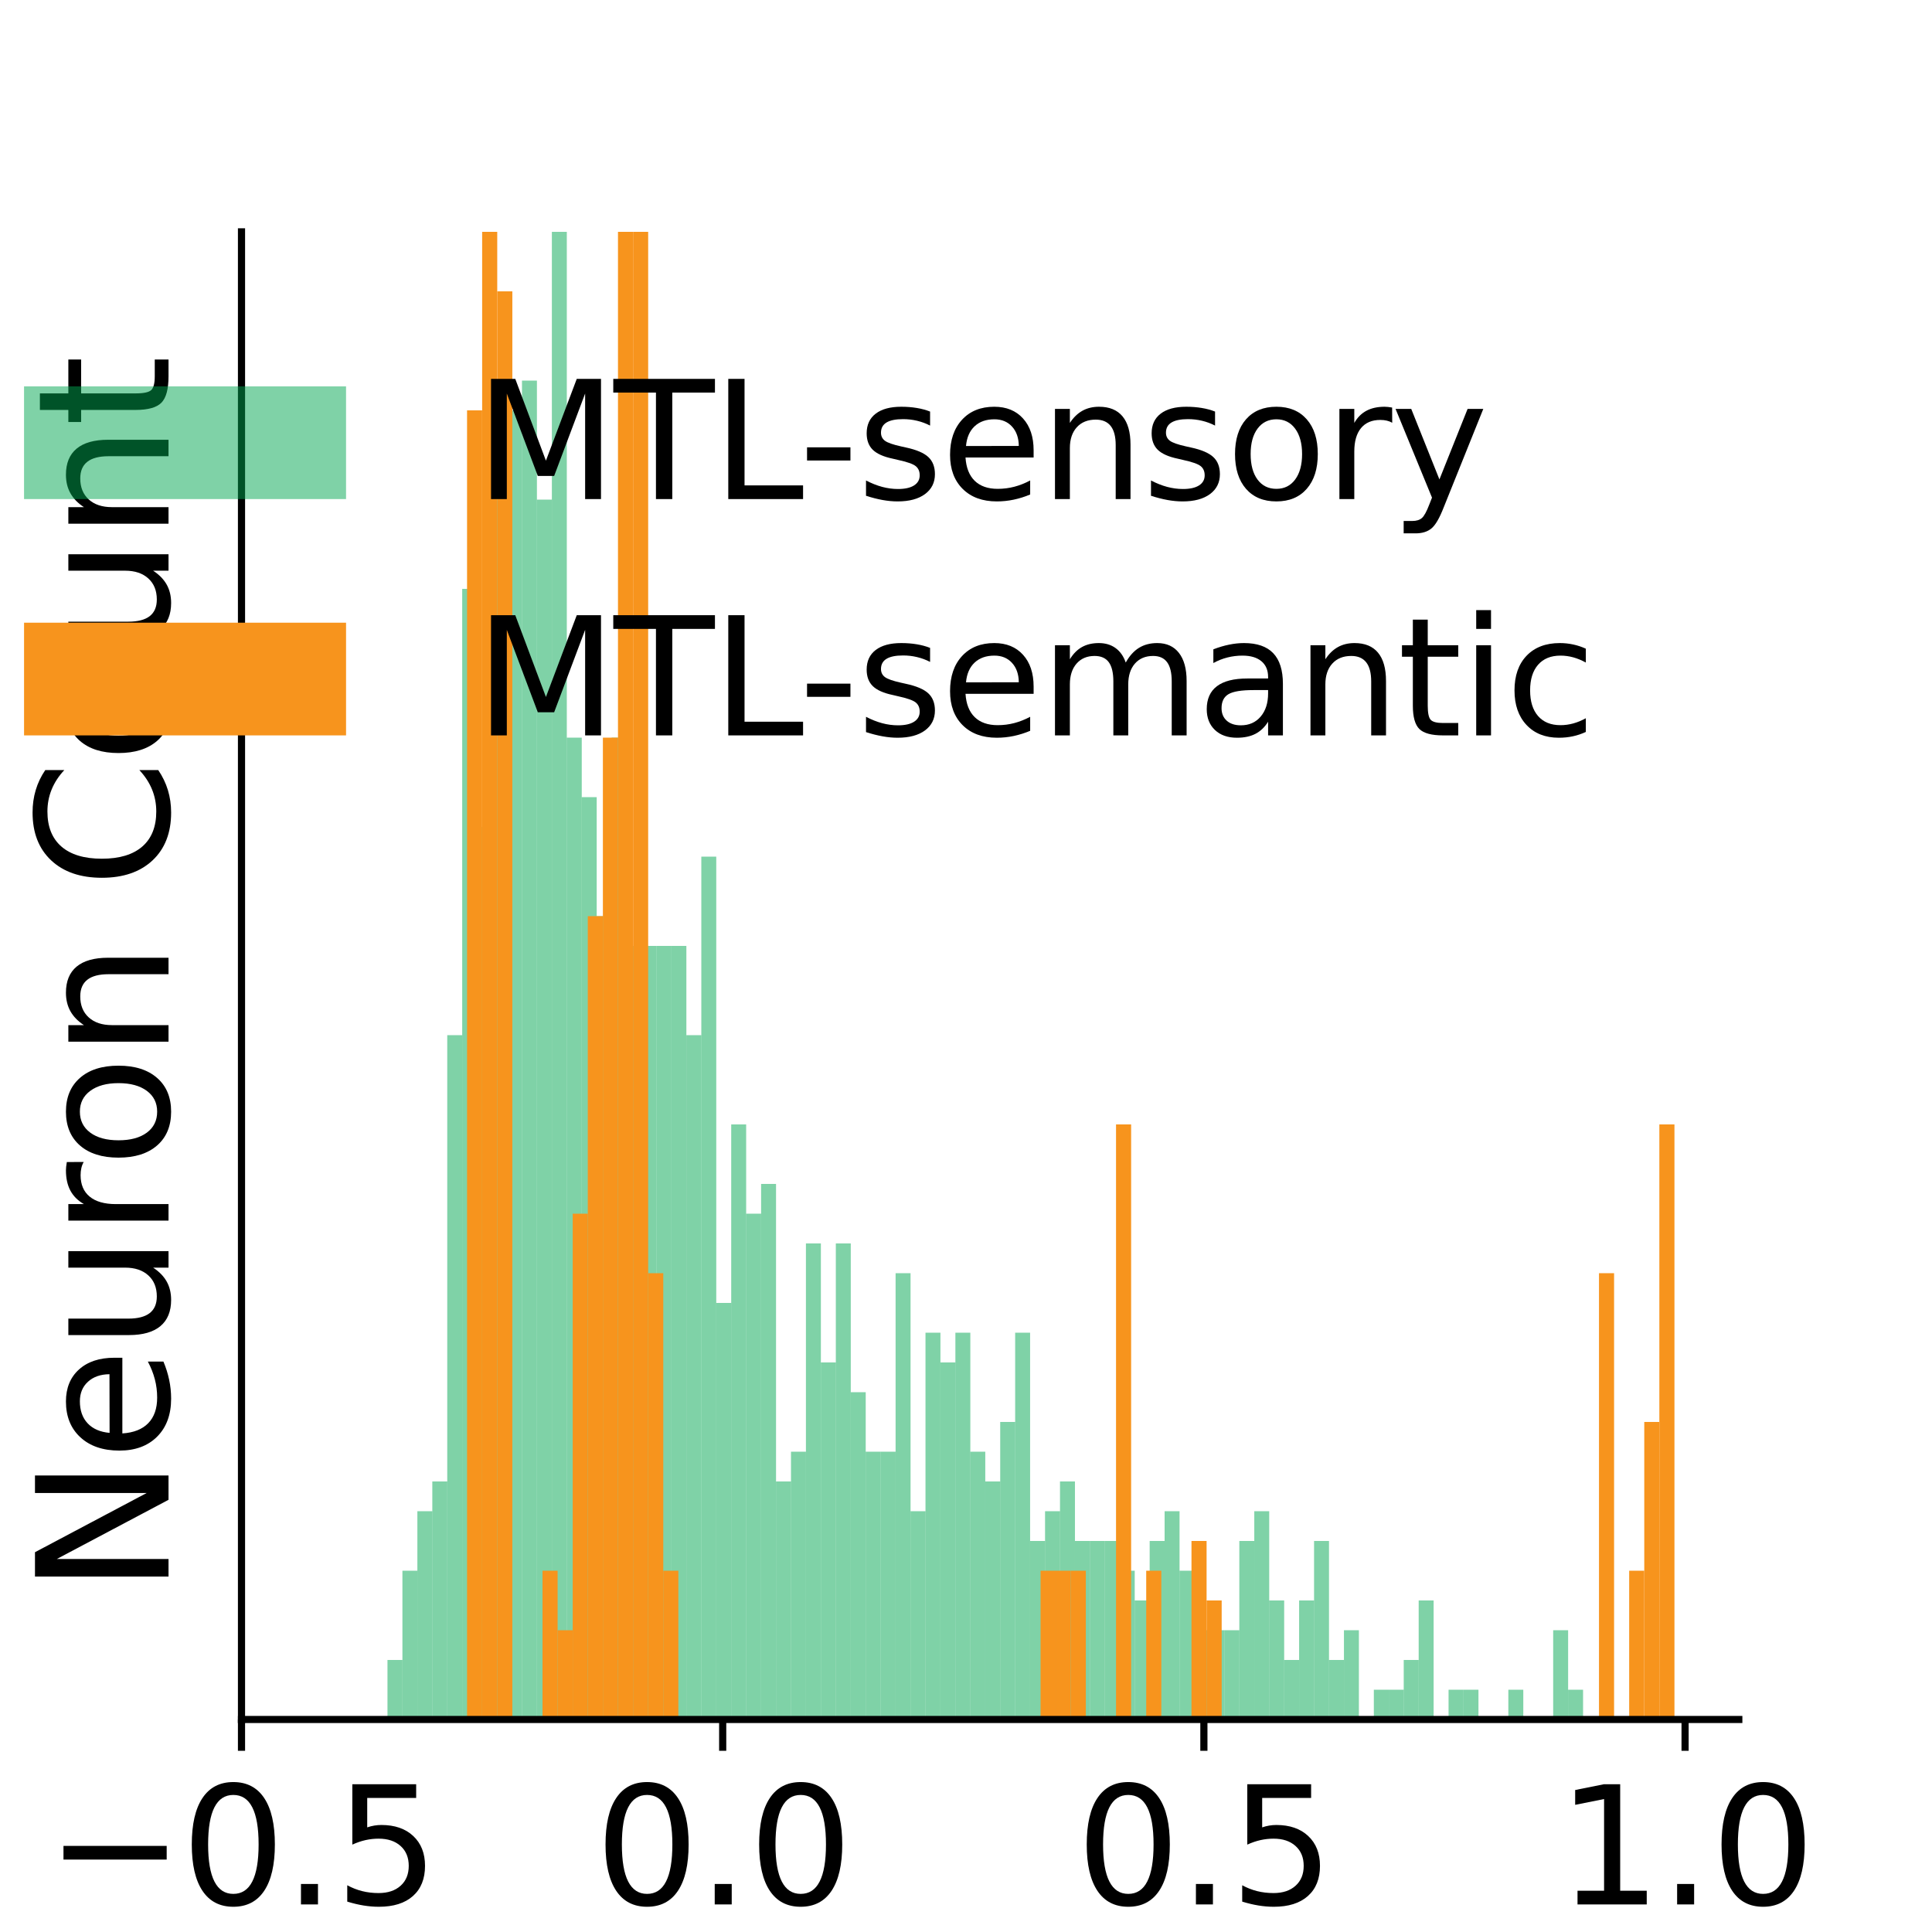 <?xml version="1.0" encoding="utf-8" standalone="no"?>
<!DOCTYPE svg PUBLIC "-//W3C//DTD SVG 1.1//EN"
  "http://www.w3.org/Graphics/SVG/1.1/DTD/svg11.dtd">
<svg xmlns:xlink="http://www.w3.org/1999/xlink" width="216pt" height="216pt" viewBox="0 0 216 216" xmlns="http://www.w3.org/2000/svg" version="1.1">
 <defs>
  <style type="text/css">*{stroke-linejoin: round; stroke-linecap: butt}</style>
 </defs>
 <g id="figure_1">
  <g id="patch_1">
   <path d="M 0 216 
L 216 216 
L 216 0 
L 0 0 
L 0 216 
z
" style="fill: none"/>
  </g>
  <g id="axes_1">
   <g id="patch_2">
    <path d="M 27 192.24 
L 194.4 192.24 
L 194.4 25.92 
L 27 25.92 
L 27 192.24 
z
" style="fill: none"/>
   </g>
   <g id="patch_3">
    <path d="M 43.32 192.24 
L 44.991 192.24 
L 44.991 185.587 
L 43.32 185.587 
z
" clip-path="url(#p8d1fbf72d5)" style="fill: #00a651; opacity: 0.5"/>
   </g>
   <g id="patch_4">
    <path d="M 44.991 192.24 
L 46.662 192.24 
L 46.662 175.608 
L 44.991 175.608 
z
" clip-path="url(#p8d1fbf72d5)" style="fill: #00a651; opacity: 0.5"/>
   </g>
   <g id="patch_5">
    <path d="M 46.662 192.24 
L 48.333 192.24 
L 48.333 168.955 
L 46.662 168.955 
z
" clip-path="url(#p8d1fbf72d5)" style="fill: #00a651; opacity: 0.5"/>
   </g>
   <g id="patch_6">
    <path d="M 48.333 192.24 
L 50.003 192.24 
L 50.003 165.629 
L 48.333 165.629 
z
" clip-path="url(#p8d1fbf72d5)" style="fill: #00a651; opacity: 0.5"/>
   </g>
   <g id="patch_7">
    <path d="M 50.003 192.24 
L 51.674 192.24 
L 51.674 115.733 
L 50.003 115.733 
z
" clip-path="url(#p8d1fbf72d5)" style="fill: #00a651; opacity: 0.5"/>
   </g>
   <g id="patch_8">
    <path d="M 51.674 192.24 
L 53.345 192.24 
L 53.345 65.837 
L 51.674 65.837 
z
" clip-path="url(#p8d1fbf72d5)" style="fill: #00a651; opacity: 0.5"/>
   </g>
   <g id="patch_9">
    <path d="M 53.345 192.24 
L 55.016 192.24 
L 55.016 92.448 
L 53.345 92.448 
z
" clip-path="url(#p8d1fbf72d5)" style="fill: #00a651; opacity: 0.5"/>
   </g>
   <g id="patch_10">
    <path d="M 55.016 192.24 
L 56.687 192.24 
L 56.687 52.531 
L 55.016 52.531 
z
" clip-path="url(#p8d1fbf72d5)" style="fill: #00a651; opacity: 0.5"/>
   </g>
   <g id="patch_11">
    <path d="M 56.687 192.24 
L 58.358 192.24 
L 58.358 45.878 
L 56.687 45.878 
z
" clip-path="url(#p8d1fbf72d5)" style="fill: #00a651; opacity: 0.5"/>
   </g>
   <g id="patch_12">
    <path d="M 58.358 192.24 
L 60.029 192.24 
L 60.029 42.552 
L 58.358 42.552 
z
" clip-path="url(#p8d1fbf72d5)" style="fill: #00a651; opacity: 0.5"/>
   </g>
   <g id="patch_13">
    <path d="M 60.029 192.24 
L 61.7 192.24 
L 61.7 55.858 
L 60.029 55.858 
z
" clip-path="url(#p8d1fbf72d5)" style="fill: #00a651; opacity: 0.5"/>
   </g>
   <g id="patch_14">
    <path d="M 61.7 192.24 
L 63.37 192.24 
L 63.37 19.267 
L 61.7 19.267 
z
" clip-path="url(#p8d1fbf72d5)" style="fill: #00a651; opacity: 0.5"/>
   </g>
   <g id="patch_15">
    <path d="M 63.37 192.24 
L 65.041 192.24 
L 65.041 82.469 
L 63.37 82.469 
z
" clip-path="url(#p8d1fbf72d5)" style="fill: #00a651; opacity: 0.5"/>
   </g>
   <g id="patch_16">
    <path d="M 65.041 192.24 
L 66.712 192.24 
L 66.712 89.122 
L 65.041 89.122 
z
" clip-path="url(#p8d1fbf72d5)" style="fill: #00a651; opacity: 0.5"/>
   </g>
   <g id="patch_17">
    <path d="M 66.712 192.24 
L 68.383 192.24 
L 68.383 102.427 
L 66.712 102.427 
z
" clip-path="url(#p8d1fbf72d5)" style="fill: #00a651; opacity: 0.5"/>
   </g>
   <g id="patch_18">
    <path d="M 68.383 192.24 
L 70.054 192.24 
L 70.054 82.469 
L 68.383 82.469 
z
" clip-path="url(#p8d1fbf72d5)" style="fill: #00a651; opacity: 0.5"/>
   </g>
   <g id="patch_19">
    <path d="M 70.054 192.24 
L 71.725 192.24 
L 71.725 105.754 
L 70.054 105.754 
z
" clip-path="url(#p8d1fbf72d5)" style="fill: #00a651; opacity: 0.5"/>
   </g>
   <g id="patch_20">
    <path d="M 71.725 192.24 
L 73.396 192.24 
L 73.396 105.754 
L 71.725 105.754 
z
" clip-path="url(#p8d1fbf72d5)" style="fill: #00a651; opacity: 0.5"/>
   </g>
   <g id="patch_21">
    <path d="M 73.396 192.24 
L 75.066 192.24 
L 75.066 105.754 
L 73.396 105.754 
z
" clip-path="url(#p8d1fbf72d5)" style="fill: #00a651; opacity: 0.5"/>
   </g>
   <g id="patch_22">
    <path d="M 75.066 192.24 
L 76.737 192.24 
L 76.737 105.754 
L 75.066 105.754 
z
" clip-path="url(#p8d1fbf72d5)" style="fill: #00a651; opacity: 0.5"/>
   </g>
   <g id="patch_23">
    <path d="M 76.737 192.24 
L 78.408 192.24 
L 78.408 115.733 
L 76.737 115.733 
z
" clip-path="url(#p8d1fbf72d5)" style="fill: #00a651; opacity: 0.5"/>
   </g>
   <g id="patch_24">
    <path d="M 78.408 192.24 
L 80.079 192.24 
L 80.079 95.774 
L 78.408 95.774 
z
" clip-path="url(#p8d1fbf72d5)" style="fill: #00a651; opacity: 0.5"/>
   </g>
   <g id="patch_25">
    <path d="M 80.079 192.24 
L 81.75 192.24 
L 81.75 145.67 
L 80.079 145.67 
z
" clip-path="url(#p8d1fbf72d5)" style="fill: #00a651; opacity: 0.5"/>
   </g>
   <g id="patch_26">
    <path d="M 81.75 192.24 
L 83.421 192.24 
L 83.421 125.712 
L 81.75 125.712 
z
" clip-path="url(#p8d1fbf72d5)" style="fill: #00a651; opacity: 0.5"/>
   </g>
   <g id="patch_27">
    <path d="M 83.421 192.24 
L 85.092 192.24 
L 85.092 135.691 
L 83.421 135.691 
z
" clip-path="url(#p8d1fbf72d5)" style="fill: #00a651; opacity: 0.5"/>
   </g>
   <g id="patch_28">
    <path d="M 85.092 192.24 
L 86.762 192.24 
L 86.762 132.365 
L 85.092 132.365 
z
" clip-path="url(#p8d1fbf72d5)" style="fill: #00a651; opacity: 0.5"/>
   </g>
   <g id="patch_29">
    <path d="M 86.762 192.24 
L 88.433 192.24 
L 88.433 165.629 
L 86.762 165.629 
z
" clip-path="url(#p8d1fbf72d5)" style="fill: #00a651; opacity: 0.5"/>
   </g>
   <g id="patch_30">
    <path d="M 88.433 192.24 
L 90.104 192.24 
L 90.104 162.302 
L 88.433 162.302 
z
" clip-path="url(#p8d1fbf72d5)" style="fill: #00a651; opacity: 0.5"/>
   </g>
   <g id="patch_31">
    <path d="M 90.104 192.24 
L 91.775 192.24 
L 91.775 139.018 
L 90.104 139.018 
z
" clip-path="url(#p8d1fbf72d5)" style="fill: #00a651; opacity: 0.5"/>
   </g>
   <g id="patch_32">
    <path d="M 91.775 192.24 
L 93.446 192.24 
L 93.446 152.323 
L 91.775 152.323 
z
" clip-path="url(#p8d1fbf72d5)" style="fill: #00a651; opacity: 0.5"/>
   </g>
   <g id="patch_33">
    <path d="M 93.446 192.24 
L 95.117 192.24 
L 95.117 139.018 
L 93.446 139.018 
z
" clip-path="url(#p8d1fbf72d5)" style="fill: #00a651; opacity: 0.5"/>
   </g>
   <g id="patch_34">
    <path d="M 95.117 192.24 
L 96.788 192.24 
L 96.788 155.65 
L 95.117 155.65 
z
" clip-path="url(#p8d1fbf72d5)" style="fill: #00a651; opacity: 0.5"/>
   </g>
   <g id="patch_35">
    <path d="M 96.788 192.24 
L 98.459 192.24 
L 98.459 162.302 
L 96.788 162.302 
z
" clip-path="url(#p8d1fbf72d5)" style="fill: #00a651; opacity: 0.5"/>
   </g>
   <g id="patch_36">
    <path d="M 98.459 192.24 
L 100.129 192.24 
L 100.129 162.302 
L 98.459 162.302 
z
" clip-path="url(#p8d1fbf72d5)" style="fill: #00a651; opacity: 0.5"/>
   </g>
   <g id="patch_37">
    <path d="M 100.129 192.24 
L 101.8 192.24 
L 101.8 142.344 
L 100.129 142.344 
z
" clip-path="url(#p8d1fbf72d5)" style="fill: #00a651; opacity: 0.5"/>
   </g>
   <g id="patch_38">
    <path d="M 101.8 192.24 
L 103.471 192.24 
L 103.471 168.955 
L 101.8 168.955 
z
" clip-path="url(#p8d1fbf72d5)" style="fill: #00a651; opacity: 0.5"/>
   </g>
   <g id="patch_39">
    <path d="M 103.471 192.24 
L 105.142 192.24 
L 105.142 148.997 
L 103.471 148.997 
z
" clip-path="url(#p8d1fbf72d5)" style="fill: #00a651; opacity: 0.5"/>
   </g>
   <g id="patch_40">
    <path d="M 105.142 192.24 
L 106.813 192.24 
L 106.813 152.323 
L 105.142 152.323 
z
" clip-path="url(#p8d1fbf72d5)" style="fill: #00a651; opacity: 0.5"/>
   </g>
   <g id="patch_41">
    <path d="M 106.813 192.24 
L 108.484 192.24 
L 108.484 148.997 
L 106.813 148.997 
z
" clip-path="url(#p8d1fbf72d5)" style="fill: #00a651; opacity: 0.5"/>
   </g>
   <g id="patch_42">
    <path d="M 108.484 192.24 
L 110.155 192.24 
L 110.155 162.302 
L 108.484 162.302 
z
" clip-path="url(#p8d1fbf72d5)" style="fill: #00a651; opacity: 0.5"/>
   </g>
   <g id="patch_43">
    <path d="M 110.155 192.24 
L 111.825 192.24 
L 111.825 165.629 
L 110.155 165.629 
z
" clip-path="url(#p8d1fbf72d5)" style="fill: #00a651; opacity: 0.5"/>
   </g>
   <g id="patch_44">
    <path d="M 111.825 192.24 
L 113.496 192.24 
L 113.496 158.976 
L 111.825 158.976 
z
" clip-path="url(#p8d1fbf72d5)" style="fill: #00a651; opacity: 0.5"/>
   </g>
   <g id="patch_45">
    <path d="M 113.496 192.24 
L 115.167 192.24 
L 115.167 148.997 
L 113.496 148.997 
z
" clip-path="url(#p8d1fbf72d5)" style="fill: #00a651; opacity: 0.5"/>
   </g>
   <g id="patch_46">
    <path d="M 115.167 192.24 
L 116.838 192.24 
L 116.838 172.282 
L 115.167 172.282 
z
" clip-path="url(#p8d1fbf72d5)" style="fill: #00a651; opacity: 0.5"/>
   </g>
   <g id="patch_47">
    <path d="M 116.838 192.24 
L 118.509 192.24 
L 118.509 168.955 
L 116.838 168.955 
z
" clip-path="url(#p8d1fbf72d5)" style="fill: #00a651; opacity: 0.5"/>
   </g>
   <g id="patch_48">
    <path d="M 118.509 192.24 
L 120.18 192.24 
L 120.18 165.629 
L 118.509 165.629 
z
" clip-path="url(#p8d1fbf72d5)" style="fill: #00a651; opacity: 0.5"/>
   </g>
   <g id="patch_49">
    <path d="M 120.18 192.24 
L 121.851 192.24 
L 121.851 172.282 
L 120.18 172.282 
z
" clip-path="url(#p8d1fbf72d5)" style="fill: #00a651; opacity: 0.5"/>
   </g>
   <g id="patch_50">
    <path d="M 121.851 192.24 
L 123.521 192.24 
L 123.521 172.282 
L 121.851 172.282 
z
" clip-path="url(#p8d1fbf72d5)" style="fill: #00a651; opacity: 0.5"/>
   </g>
   <g id="patch_51">
    <path d="M 123.521 192.24 
L 125.192 192.24 
L 125.192 172.282 
L 123.521 172.282 
z
" clip-path="url(#p8d1fbf72d5)" style="fill: #00a651; opacity: 0.5"/>
   </g>
   <g id="patch_52">
    <path d="M 125.192 192.24 
L 126.863 192.24 
L 126.863 175.608 
L 125.192 175.608 
z
" clip-path="url(#p8d1fbf72d5)" style="fill: #00a651; opacity: 0.5"/>
   </g>
   <g id="patch_53">
    <path d="M 126.863 192.24 
L 128.534 192.24 
L 128.534 178.934 
L 126.863 178.934 
z
" clip-path="url(#p8d1fbf72d5)" style="fill: #00a651; opacity: 0.5"/>
   </g>
   <g id="patch_54">
    <path d="M 128.534 192.24 
L 130.205 192.24 
L 130.205 172.282 
L 128.534 172.282 
z
" clip-path="url(#p8d1fbf72d5)" style="fill: #00a651; opacity: 0.5"/>
   </g>
   <g id="patch_55">
    <path d="M 130.205 192.24 
L 131.876 192.24 
L 131.876 168.955 
L 130.205 168.955 
z
" clip-path="url(#p8d1fbf72d5)" style="fill: #00a651; opacity: 0.5"/>
   </g>
   <g id="patch_56">
    <path d="M 131.876 192.24 
L 133.547 192.24 
L 133.547 175.608 
L 131.876 175.608 
z
" clip-path="url(#p8d1fbf72d5)" style="fill: #00a651; opacity: 0.5"/>
   </g>
   <g id="patch_57">
    <path d="M 133.547 192.24 
L 135.218 192.24 
L 135.218 182.261 
L 133.547 182.261 
z
" clip-path="url(#p8d1fbf72d5)" style="fill: #00a651; opacity: 0.5"/>
   </g>
   <g id="patch_58">
    <path d="M 135.218 192.24 
L 136.888 192.24 
L 136.888 182.261 
L 135.218 182.261 
z
" clip-path="url(#p8d1fbf72d5)" style="fill: #00a651; opacity: 0.5"/>
   </g>
   <g id="patch_59">
    <path d="M 136.888 192.24 
L 138.559 192.24 
L 138.559 182.261 
L 136.888 182.261 
z
" clip-path="url(#p8d1fbf72d5)" style="fill: #00a651; opacity: 0.5"/>
   </g>
   <g id="patch_60">
    <path d="M 138.559 192.24 
L 140.23 192.24 
L 140.23 172.282 
L 138.559 172.282 
z
" clip-path="url(#p8d1fbf72d5)" style="fill: #00a651; opacity: 0.5"/>
   </g>
   <g id="patch_61">
    <path d="M 140.23 192.24 
L 141.901 192.24 
L 141.901 168.955 
L 140.23 168.955 
z
" clip-path="url(#p8d1fbf72d5)" style="fill: #00a651; opacity: 0.5"/>
   </g>
   <g id="patch_62">
    <path d="M 141.901 192.24 
L 143.572 192.24 
L 143.572 178.934 
L 141.901 178.934 
z
" clip-path="url(#p8d1fbf72d5)" style="fill: #00a651; opacity: 0.5"/>
   </g>
   <g id="patch_63">
    <path d="M 143.572 192.24 
L 145.243 192.24 
L 145.243 185.587 
L 143.572 185.587 
z
" clip-path="url(#p8d1fbf72d5)" style="fill: #00a651; opacity: 0.5"/>
   </g>
   <g id="patch_64">
    <path d="M 145.243 192.24 
L 146.914 192.24 
L 146.914 178.934 
L 145.243 178.934 
z
" clip-path="url(#p8d1fbf72d5)" style="fill: #00a651; opacity: 0.5"/>
   </g>
   <g id="patch_65">
    <path d="M 146.914 192.24 
L 148.584 192.24 
L 148.584 172.282 
L 146.914 172.282 
z
" clip-path="url(#p8d1fbf72d5)" style="fill: #00a651; opacity: 0.5"/>
   </g>
   <g id="patch_66">
    <path d="M 148.584 192.24 
L 150.255 192.24 
L 150.255 185.587 
L 148.584 185.587 
z
" clip-path="url(#p8d1fbf72d5)" style="fill: #00a651; opacity: 0.5"/>
   </g>
   <g id="patch_67">
    <path d="M 150.255 192.24 
L 151.926 192.24 
L 151.926 182.261 
L 150.255 182.261 
z
" clip-path="url(#p8d1fbf72d5)" style="fill: #00a651; opacity: 0.5"/>
   </g>
   <g id="patch_68">
    <path d="M 151.926 192.24 
L 153.597 192.24 
L 153.597 192.24 
L 151.926 192.24 
z
" clip-path="url(#p8d1fbf72d5)" style="fill: #00a651; opacity: 0.5"/>
   </g>
   <g id="patch_69">
    <path d="M 153.597 192.24 
L 155.268 192.24 
L 155.268 188.914 
L 153.597 188.914 
z
" clip-path="url(#p8d1fbf72d5)" style="fill: #00a651; opacity: 0.5"/>
   </g>
   <g id="patch_70">
    <path d="M 155.268 192.24 
L 156.939 192.24 
L 156.939 188.914 
L 155.268 188.914 
z
" clip-path="url(#p8d1fbf72d5)" style="fill: #00a651; opacity: 0.5"/>
   </g>
   <g id="patch_71">
    <path d="M 156.939 192.24 
L 158.61 192.24 
L 158.61 185.587 
L 156.939 185.587 
z
" clip-path="url(#p8d1fbf72d5)" style="fill: #00a651; opacity: 0.5"/>
   </g>
   <g id="patch_72">
    <path d="M 158.61 192.24 
L 160.281 192.24 
L 160.281 178.934 
L 158.61 178.934 
z
" clip-path="url(#p8d1fbf72d5)" style="fill: #00a651; opacity: 0.5"/>
   </g>
   <g id="patch_73">
    <path d="M 160.281 192.24 
L 161.951 192.24 
L 161.951 192.24 
L 160.281 192.24 
z
" clip-path="url(#p8d1fbf72d5)" style="fill: #00a651; opacity: 0.5"/>
   </g>
   <g id="patch_74">
    <path d="M 161.951 192.24 
L 163.622 192.24 
L 163.622 188.914 
L 161.951 188.914 
z
" clip-path="url(#p8d1fbf72d5)" style="fill: #00a651; opacity: 0.5"/>
   </g>
   <g id="patch_75">
    <path d="M 163.622 192.24 
L 165.293 192.24 
L 165.293 188.914 
L 163.622 188.914 
z
" clip-path="url(#p8d1fbf72d5)" style="fill: #00a651; opacity: 0.5"/>
   </g>
   <g id="patch_76">
    <path d="M 165.293 192.24 
L 166.964 192.24 
L 166.964 192.24 
L 165.293 192.24 
z
" clip-path="url(#p8d1fbf72d5)" style="fill: #00a651; opacity: 0.5"/>
   </g>
   <g id="patch_77">
    <path d="M 166.964 192.24 
L 168.635 192.24 
L 168.635 192.24 
L 166.964 192.24 
z
" clip-path="url(#p8d1fbf72d5)" style="fill: #00a651; opacity: 0.5"/>
   </g>
   <g id="patch_78">
    <path d="M 168.635 192.24 
L 170.306 192.24 
L 170.306 188.914 
L 168.635 188.914 
z
" clip-path="url(#p8d1fbf72d5)" style="fill: #00a651; opacity: 0.5"/>
   </g>
   <g id="patch_79">
    <path d="M 170.306 192.24 
L 171.977 192.24 
L 171.977 192.24 
L 170.306 192.24 
z
" clip-path="url(#p8d1fbf72d5)" style="fill: #00a651; opacity: 0.5"/>
   </g>
   <g id="patch_80">
    <path d="M 171.977 192.24 
L 173.647 192.24 
L 173.647 192.24 
L 171.977 192.24 
z
" clip-path="url(#p8d1fbf72d5)" style="fill: #00a651; opacity: 0.5"/>
   </g>
   <g id="patch_81">
    <path d="M 173.647 192.24 
L 175.318 192.24 
L 175.318 182.261 
L 173.647 182.261 
z
" clip-path="url(#p8d1fbf72d5)" style="fill: #00a651; opacity: 0.5"/>
   </g>
   <g id="patch_82">
    <path d="M 175.318 192.24 
L 176.989 192.24 
L 176.989 188.914 
L 175.318 188.914 
z
" clip-path="url(#p8d1fbf72d5)" style="fill: #00a651; opacity: 0.5"/>
   </g>
   <g id="patch_83">
    <path d="M 52.217 192.24 
L 53.905 192.24 
L 53.905 45.878 
L 52.217 45.878 
z
" clip-path="url(#p8d1fbf72d5)" style="fill: #f7941d"/>
   </g>
   <g id="patch_84">
    <path d="M 53.905 192.24 
L 55.592 192.24 
L 55.592 -133.747 
L 53.905 -133.747 
z
" clip-path="url(#p8d1fbf72d5)" style="fill: #f7941d"/>
   </g>
   <g id="patch_85">
    <path d="M 55.592 192.24 
L 57.28 192.24 
L 57.28 32.573 
L 55.592 32.573 
z
" clip-path="url(#p8d1fbf72d5)" style="fill: #f7941d"/>
   </g>
   <g id="patch_86">
    <path d="M 57.28 192.24 
L 58.967 192.24 
L 58.967 192.24 
L 57.28 192.24 
z
" clip-path="url(#p8d1fbf72d5)" style="fill: #f7941d"/>
   </g>
   <g id="patch_87">
    <path d="M 58.967 192.24 
L 60.654 192.24 
L 60.654 192.24 
L 58.967 192.24 
z
" clip-path="url(#p8d1fbf72d5)" style="fill: #f7941d"/>
   </g>
   <g id="patch_88">
    <path d="M 60.654 192.24 
L 62.342 192.24 
L 62.342 175.608 
L 60.654 175.608 
z
" clip-path="url(#p8d1fbf72d5)" style="fill: #f7941d"/>
   </g>
   <g id="patch_89">
    <path d="M 62.342 192.24 
L 64.029 192.24 
L 64.029 182.261 
L 62.342 182.261 
z
" clip-path="url(#p8d1fbf72d5)" style="fill: #f7941d"/>
   </g>
   <g id="patch_90">
    <path d="M 64.029 192.24 
L 65.716 192.24 
L 65.716 135.691 
L 64.029 135.691 
z
" clip-path="url(#p8d1fbf72d5)" style="fill: #f7941d"/>
   </g>
   <g id="patch_91">
    <path d="M 65.716 192.24 
L 67.404 192.24 
L 67.404 102.427 
L 65.716 102.427 
z
" clip-path="url(#p8d1fbf72d5)" style="fill: #f7941d"/>
   </g>
   <g id="patch_92">
    <path d="M 67.404 192.24 
L 69.091 192.24 
L 69.091 82.469 
L 67.404 82.469 
z
" clip-path="url(#p8d1fbf72d5)" style="fill: #f7941d"/>
   </g>
   <g id="patch_93">
    <path d="M 69.091 192.24 
L 70.778 192.24 
L 70.778 22.594 
L 69.091 22.594 
z
" clip-path="url(#p8d1fbf72d5)" style="fill: #f7941d"/>
   </g>
   <g id="patch_94">
    <path d="M 70.778 192.24 
L 72.466 192.24 
L 72.466 12.614 
L 70.778 12.614 
z
" clip-path="url(#p8d1fbf72d5)" style="fill: #f7941d"/>
   </g>
   <g id="patch_95">
    <path d="M 72.466 192.24 
L 74.153 192.24 
L 74.153 142.344 
L 72.466 142.344 
z
" clip-path="url(#p8d1fbf72d5)" style="fill: #f7941d"/>
   </g>
   <g id="patch_96">
    <path d="M 74.153 192.24 
L 75.84 192.24 
L 75.84 175.608 
L 74.153 175.608 
z
" clip-path="url(#p8d1fbf72d5)" style="fill: #f7941d"/>
   </g>
   <g id="patch_97">
    <path d="M 75.84 192.24 
L 77.528 192.24 
L 77.528 192.24 
L 75.84 192.24 
z
" clip-path="url(#p8d1fbf72d5)" style="fill: #f7941d"/>
   </g>
   <g id="patch_98">
    <path d="M 77.528 192.24 
L 79.215 192.24 
L 79.215 192.24 
L 77.528 192.24 
z
" clip-path="url(#p8d1fbf72d5)" style="fill: #f7941d"/>
   </g>
   <g id="patch_99">
    <path d="M 79.215 192.24 
L 80.902 192.24 
L 80.902 192.24 
L 79.215 192.24 
z
" clip-path="url(#p8d1fbf72d5)" style="fill: #f7941d"/>
   </g>
   <g id="patch_100">
    <path d="M 80.902 192.24 
L 82.59 192.24 
L 82.59 192.24 
L 80.902 192.24 
z
" clip-path="url(#p8d1fbf72d5)" style="fill: #f7941d"/>
   </g>
   <g id="patch_101">
    <path d="M 82.59 192.24 
L 84.277 192.24 
L 84.277 192.24 
L 82.59 192.24 
z
" clip-path="url(#p8d1fbf72d5)" style="fill: #f7941d"/>
   </g>
   <g id="patch_102">
    <path d="M 84.277 192.24 
L 85.965 192.24 
L 85.965 192.24 
L 84.277 192.24 
z
" clip-path="url(#p8d1fbf72d5)" style="fill: #f7941d"/>
   </g>
   <g id="patch_103">
    <path d="M 85.965 192.24 
L 87.652 192.24 
L 87.652 192.24 
L 85.965 192.24 
z
" clip-path="url(#p8d1fbf72d5)" style="fill: #f7941d"/>
   </g>
   <g id="patch_104">
    <path d="M 87.652 192.24 
L 89.339 192.24 
L 89.339 192.24 
L 87.652 192.24 
z
" clip-path="url(#p8d1fbf72d5)" style="fill: #f7941d"/>
   </g>
   <g id="patch_105">
    <path d="M 89.339 192.24 
L 91.027 192.24 
L 91.027 192.24 
L 89.339 192.24 
z
" clip-path="url(#p8d1fbf72d5)" style="fill: #f7941d"/>
   </g>
   <g id="patch_106">
    <path d="M 91.027 192.24 
L 92.714 192.24 
L 92.714 192.24 
L 91.027 192.24 
z
" clip-path="url(#p8d1fbf72d5)" style="fill: #f7941d"/>
   </g>
   <g id="patch_107">
    <path d="M 92.714 192.24 
L 94.401 192.24 
L 94.401 192.24 
L 92.714 192.24 
z
" clip-path="url(#p8d1fbf72d5)" style="fill: #f7941d"/>
   </g>
   <g id="patch_108">
    <path d="M 94.401 192.24 
L 96.089 192.24 
L 96.089 192.24 
L 94.401 192.24 
z
" clip-path="url(#p8d1fbf72d5)" style="fill: #f7941d"/>
   </g>
   <g id="patch_109">
    <path d="M 96.089 192.24 
L 97.776 192.24 
L 97.776 192.24 
L 96.089 192.24 
z
" clip-path="url(#p8d1fbf72d5)" style="fill: #f7941d"/>
   </g>
   <g id="patch_110">
    <path d="M 97.776 192.24 
L 99.463 192.24 
L 99.463 192.24 
L 97.776 192.24 
z
" clip-path="url(#p8d1fbf72d5)" style="fill: #f7941d"/>
   </g>
   <g id="patch_111">
    <path d="M 99.463 192.24 
L 101.151 192.24 
L 101.151 192.24 
L 99.463 192.24 
z
" clip-path="url(#p8d1fbf72d5)" style="fill: #f7941d"/>
   </g>
   <g id="patch_112">
    <path d="M 101.151 192.24 
L 102.838 192.24 
L 102.838 192.24 
L 101.151 192.24 
z
" clip-path="url(#p8d1fbf72d5)" style="fill: #f7941d"/>
   </g>
   <g id="patch_113">
    <path d="M 102.838 192.24 
L 104.525 192.24 
L 104.525 192.24 
L 102.838 192.24 
z
" clip-path="url(#p8d1fbf72d5)" style="fill: #f7941d"/>
   </g>
   <g id="patch_114">
    <path d="M 104.525 192.24 
L 106.213 192.24 
L 106.213 192.24 
L 104.525 192.24 
z
" clip-path="url(#p8d1fbf72d5)" style="fill: #f7941d"/>
   </g>
   <g id="patch_115">
    <path d="M 106.213 192.24 
L 107.9 192.24 
L 107.9 192.24 
L 106.213 192.24 
z
" clip-path="url(#p8d1fbf72d5)" style="fill: #f7941d"/>
   </g>
   <g id="patch_116">
    <path d="M 107.9 192.24 
L 109.587 192.24 
L 109.587 192.24 
L 107.9 192.24 
z
" clip-path="url(#p8d1fbf72d5)" style="fill: #f7941d"/>
   </g>
   <g id="patch_117">
    <path d="M 109.587 192.24 
L 111.275 192.24 
L 111.275 192.24 
L 109.587 192.24 
z
" clip-path="url(#p8d1fbf72d5)" style="fill: #f7941d"/>
   </g>
   <g id="patch_118">
    <path d="M 111.275 192.24 
L 112.962 192.24 
L 112.962 192.24 
L 111.275 192.24 
z
" clip-path="url(#p8d1fbf72d5)" style="fill: #f7941d"/>
   </g>
   <g id="patch_119">
    <path d="M 112.962 192.24 
L 114.65 192.24 
L 114.65 192.24 
L 112.962 192.24 
z
" clip-path="url(#p8d1fbf72d5)" style="fill: #f7941d"/>
   </g>
   <g id="patch_120">
    <path d="M 114.65 192.24 
L 116.337 192.24 
L 116.337 192.24 
L 114.65 192.24 
z
" clip-path="url(#p8d1fbf72d5)" style="fill: #f7941d"/>
   </g>
   <g id="patch_121">
    <path d="M 116.337 192.24 
L 118.024 192.24 
L 118.024 175.608 
L 116.337 175.608 
z
" clip-path="url(#p8d1fbf72d5)" style="fill: #f7941d"/>
   </g>
   <g id="patch_122">
    <path d="M 118.024 192.24 
L 119.712 192.24 
L 119.712 175.608 
L 118.024 175.608 
z
" clip-path="url(#p8d1fbf72d5)" style="fill: #f7941d"/>
   </g>
   <g id="patch_123">
    <path d="M 119.712 192.24 
L 121.399 192.24 
L 121.399 175.608 
L 119.712 175.608 
z
" clip-path="url(#p8d1fbf72d5)" style="fill: #f7941d"/>
   </g>
   <g id="patch_124">
    <path d="M 121.399 192.24 
L 123.086 192.24 
L 123.086 192.24 
L 121.399 192.24 
z
" clip-path="url(#p8d1fbf72d5)" style="fill: #f7941d"/>
   </g>
   <g id="patch_125">
    <path d="M 123.086 192.24 
L 124.774 192.24 
L 124.774 192.24 
L 123.086 192.24 
z
" clip-path="url(#p8d1fbf72d5)" style="fill: #f7941d"/>
   </g>
   <g id="patch_126">
    <path d="M 124.774 192.24 
L 126.461 192.24 
L 126.461 125.712 
L 124.774 125.712 
z
" clip-path="url(#p8d1fbf72d5)" style="fill: #f7941d"/>
   </g>
   <g id="patch_127">
    <path d="M 126.461 192.24 
L 128.148 192.24 
L 128.148 192.24 
L 126.461 192.24 
z
" clip-path="url(#p8d1fbf72d5)" style="fill: #f7941d"/>
   </g>
   <g id="patch_128">
    <path d="M 128.148 192.24 
L 129.836 192.24 
L 129.836 175.608 
L 128.148 175.608 
z
" clip-path="url(#p8d1fbf72d5)" style="fill: #f7941d"/>
   </g>
   <g id="patch_129">
    <path d="M 129.836 192.24 
L 131.523 192.24 
L 131.523 192.24 
L 129.836 192.24 
z
" clip-path="url(#p8d1fbf72d5)" style="fill: #f7941d"/>
   </g>
   <g id="patch_130">
    <path d="M 131.523 192.24 
L 133.21 192.24 
L 133.21 192.24 
L 131.523 192.24 
z
" clip-path="url(#p8d1fbf72d5)" style="fill: #f7941d"/>
   </g>
   <g id="patch_131">
    <path d="M 133.21 192.24 
L 134.898 192.24 
L 134.898 172.282 
L 133.21 172.282 
z
" clip-path="url(#p8d1fbf72d5)" style="fill: #f7941d"/>
   </g>
   <g id="patch_132">
    <path d="M 134.898 192.24 
L 136.585 192.24 
L 136.585 178.934 
L 134.898 178.934 
z
" clip-path="url(#p8d1fbf72d5)" style="fill: #f7941d"/>
   </g>
   <g id="patch_133">
    <path d="M 136.585 192.24 
L 138.272 192.24 
L 138.272 192.24 
L 136.585 192.24 
z
" clip-path="url(#p8d1fbf72d5)" style="fill: #f7941d"/>
   </g>
   <g id="patch_134">
    <path d="M 138.272 192.24 
L 139.96 192.24 
L 139.96 192.24 
L 138.272 192.24 
z
" clip-path="url(#p8d1fbf72d5)" style="fill: #f7941d"/>
   </g>
   <g id="patch_135">
    <path d="M 139.96 192.24 
L 141.647 192.24 
L 141.647 192.24 
L 139.96 192.24 
z
" clip-path="url(#p8d1fbf72d5)" style="fill: #f7941d"/>
   </g>
   <g id="patch_136">
    <path d="M 141.647 192.24 
L 143.335 192.24 
L 143.335 192.24 
L 141.647 192.24 
z
" clip-path="url(#p8d1fbf72d5)" style="fill: #f7941d"/>
   </g>
   <g id="patch_137">
    <path d="M 143.335 192.24 
L 145.022 192.24 
L 145.022 192.24 
L 143.335 192.24 
z
" clip-path="url(#p8d1fbf72d5)" style="fill: #f7941d"/>
   </g>
   <g id="patch_138">
    <path d="M 145.022 192.24 
L 146.709 192.24 
L 146.709 192.24 
L 145.022 192.24 
z
" clip-path="url(#p8d1fbf72d5)" style="fill: #f7941d"/>
   </g>
   <g id="patch_139">
    <path d="M 146.709 192.24 
L 148.397 192.24 
L 148.397 192.24 
L 146.709 192.24 
z
" clip-path="url(#p8d1fbf72d5)" style="fill: #f7941d"/>
   </g>
   <g id="patch_140">
    <path d="M 148.397 192.24 
L 150.084 192.24 
L 150.084 192.24 
L 148.397 192.24 
z
" clip-path="url(#p8d1fbf72d5)" style="fill: #f7941d"/>
   </g>
   <g id="patch_141">
    <path d="M 150.084 192.24 
L 151.771 192.24 
L 151.771 192.24 
L 150.084 192.24 
z
" clip-path="url(#p8d1fbf72d5)" style="fill: #f7941d"/>
   </g>
   <g id="patch_142">
    <path d="M 151.771 192.24 
L 153.459 192.24 
L 153.459 192.24 
L 151.771 192.24 
z
" clip-path="url(#p8d1fbf72d5)" style="fill: #f7941d"/>
   </g>
   <g id="patch_143">
    <path d="M 153.459 192.24 
L 155.146 192.24 
L 155.146 192.24 
L 153.459 192.24 
z
" clip-path="url(#p8d1fbf72d5)" style="fill: #f7941d"/>
   </g>
   <g id="patch_144">
    <path d="M 155.146 192.24 
L 156.833 192.24 
L 156.833 192.24 
L 155.146 192.24 
z
" clip-path="url(#p8d1fbf72d5)" style="fill: #f7941d"/>
   </g>
   <g id="patch_145">
    <path d="M 156.833 192.24 
L 158.521 192.24 
L 158.521 192.24 
L 156.833 192.24 
z
" clip-path="url(#p8d1fbf72d5)" style="fill: #f7941d"/>
   </g>
   <g id="patch_146">
    <path d="M 158.521 192.24 
L 160.208 192.24 
L 160.208 192.24 
L 158.521 192.24 
z
" clip-path="url(#p8d1fbf72d5)" style="fill: #f7941d"/>
   </g>
   <g id="patch_147">
    <path d="M 160.208 192.24 
L 161.895 192.24 
L 161.895 192.24 
L 160.208 192.24 
z
" clip-path="url(#p8d1fbf72d5)" style="fill: #f7941d"/>
   </g>
   <g id="patch_148">
    <path d="M 161.895 192.24 
L 163.583 192.24 
L 163.583 192.24 
L 161.895 192.24 
z
" clip-path="url(#p8d1fbf72d5)" style="fill: #f7941d"/>
   </g>
   <g id="patch_149">
    <path d="M 163.583 192.24 
L 165.27 192.24 
L 165.27 192.24 
L 163.583 192.24 
z
" clip-path="url(#p8d1fbf72d5)" style="fill: #f7941d"/>
   </g>
   <g id="patch_150">
    <path d="M 165.27 192.24 
L 166.957 192.24 
L 166.957 192.24 
L 165.27 192.24 
z
" clip-path="url(#p8d1fbf72d5)" style="fill: #f7941d"/>
   </g>
   <g id="patch_151">
    <path d="M 166.957 192.24 
L 168.645 192.24 
L 168.645 192.24 
L 166.957 192.24 
z
" clip-path="url(#p8d1fbf72d5)" style="fill: #f7941d"/>
   </g>
   <g id="patch_152">
    <path d="M 168.645 192.24 
L 170.332 192.24 
L 170.332 192.24 
L 168.645 192.24 
z
" clip-path="url(#p8d1fbf72d5)" style="fill: #f7941d"/>
   </g>
   <g id="patch_153">
    <path d="M 170.332 192.24 
L 172.02 192.24 
L 172.02 192.24 
L 170.332 192.24 
z
" clip-path="url(#p8d1fbf72d5)" style="fill: #f7941d"/>
   </g>
   <g id="patch_154">
    <path d="M 172.02 192.24 
L 173.707 192.24 
L 173.707 192.24 
L 172.02 192.24 
z
" clip-path="url(#p8d1fbf72d5)" style="fill: #f7941d"/>
   </g>
   <g id="patch_155">
    <path d="M 173.707 192.24 
L 175.394 192.24 
L 175.394 192.24 
L 173.707 192.24 
z
" clip-path="url(#p8d1fbf72d5)" style="fill: #f7941d"/>
   </g>
   <g id="patch_156">
    <path d="M 175.394 192.24 
L 177.082 192.24 
L 177.082 192.24 
L 175.394 192.24 
z
" clip-path="url(#p8d1fbf72d5)" style="fill: #f7941d"/>
   </g>
   <g id="patch_157">
    <path d="M 177.082 192.24 
L 178.769 192.24 
L 178.769 192.24 
L 177.082 192.24 
z
" clip-path="url(#p8d1fbf72d5)" style="fill: #f7941d"/>
   </g>
   <g id="patch_158">
    <path d="M 178.769 192.24 
L 180.456 192.24 
L 180.456 142.344 
L 178.769 142.344 
z
" clip-path="url(#p8d1fbf72d5)" style="fill: #f7941d"/>
   </g>
   <g id="patch_159">
    <path d="M 180.456 192.24 
L 182.144 192.24 
L 182.144 192.24 
L 180.456 192.24 
z
" clip-path="url(#p8d1fbf72d5)" style="fill: #f7941d"/>
   </g>
   <g id="patch_160">
    <path d="M 182.144 192.24 
L 183.831 192.24 
L 183.831 175.608 
L 182.144 175.608 
z
" clip-path="url(#p8d1fbf72d5)" style="fill: #f7941d"/>
   </g>
   <g id="patch_161">
    <path d="M 183.831 192.24 
L 185.518 192.24 
L 185.518 158.976 
L 183.831 158.976 
z
" clip-path="url(#p8d1fbf72d5)" style="fill: #f7941d"/>
   </g>
   <g id="patch_162">
    <path d="M 185.518 192.24 
L 187.206 192.24 
L 187.206 125.712 
L 185.518 125.712 
z
" clip-path="url(#p8d1fbf72d5)" style="fill: #f7941d"/>
   </g>
   <g id="matplotlib.axis_1">
    <g id="xtick_1">
     <g id="line2d_1">
      <defs>
       <path id="mc1b1269680" d="M 0 0 
L 0 3.5 
" style="stroke: #000000; stroke-width: 0.8"/>
      </defs>
      <g>
       <use xlink:href="#mc1b1269680" x="27" y="192.24" style="stroke: #000000; stroke-width: 0.8"/>
      </g>
     </g>
     <g id="text_1">
      <!-- −0.5 -->
      <g transform="translate(5.145 212.917) scale(0.18 -0.18)">
       <defs>
        <path id="DejaVuSans-2212" d="M 678 2272 
L 4684 2272 
L 4684 1741 
L 678 1741 
L 678 2272 
z
" transform="scale(0.016)"/>
        <path id="DejaVuSans-30" d="M 2034 4250 
Q 1547 4250 1301 3770 
Q 1056 3291 1056 2328 
Q 1056 1369 1301 889 
Q 1547 409 2034 409 
Q 2525 409 2770 889 
Q 3016 1369 3016 2328 
Q 3016 3291 2770 3770 
Q 2525 4250 2034 4250 
z
M 2034 4750 
Q 2819 4750 3233 4129 
Q 3647 3509 3647 2328 
Q 3647 1150 3233 529 
Q 2819 -91 2034 -91 
Q 1250 -91 836 529 
Q 422 1150 422 2328 
Q 422 3509 836 4129 
Q 1250 4750 2034 4750 
z
" transform="scale(0.016)"/>
        <path id="DejaVuSans-2e" d="M 684 794 
L 1344 794 
L 1344 0 
L 684 0 
L 684 794 
z
" transform="scale(0.016)"/>
        <path id="DejaVuSans-35" d="M 691 4666 
L 3169 4666 
L 3169 4134 
L 1269 4134 
L 1269 2991 
Q 1406 3038 1543 3061 
Q 1681 3084 1819 3084 
Q 2600 3084 3056 2656 
Q 3513 2228 3513 1497 
Q 3513 744 3044 326 
Q 2575 -91 1722 -91 
Q 1428 -91 1123 -41 
Q 819 9 494 109 
L 494 744 
Q 775 591 1075 516 
Q 1375 441 1709 441 
Q 2250 441 2565 725 
Q 2881 1009 2881 1497 
Q 2881 1984 2565 2268 
Q 2250 2553 1709 2553 
Q 1456 2553 1204 2497 
Q 953 2441 691 2322 
L 691 4666 
z
" transform="scale(0.016)"/>
       </defs>
       <use xlink:href="#DejaVuSans-2212"/>
       <use xlink:href="#DejaVuSans-30" transform="translate(83.789 0)"/>
       <use xlink:href="#DejaVuSans-2e" transform="translate(147.412 0)"/>
       <use xlink:href="#DejaVuSans-35" transform="translate(179.199 0)"/>
      </g>
     </g>
    </g>
    <g id="xtick_2">
     <g id="line2d_2">
      <g>
       <use xlink:href="#mc1b1269680" x="80.798" y="192.24" style="stroke: #000000; stroke-width: 0.8"/>
      </g>
     </g>
     <g id="text_2">
      <!-- 0.0 -->
      <g transform="translate(66.485 212.917) scale(0.18 -0.18)">
       <use xlink:href="#DejaVuSans-30"/>
       <use xlink:href="#DejaVuSans-2e" transform="translate(63.623 0)"/>
       <use xlink:href="#DejaVuSans-30" transform="translate(95.41 0)"/>
      </g>
     </g>
    </g>
    <g id="xtick_3">
     <g id="line2d_3">
      <g>
       <use xlink:href="#mc1b1269680" x="134.596" y="192.24" style="stroke: #000000; stroke-width: 0.8"/>
      </g>
     </g>
     <g id="text_3">
      <!-- 0.5 -->
      <g transform="translate(120.284 212.917) scale(0.18 -0.18)">
       <use xlink:href="#DejaVuSans-30"/>
       <use xlink:href="#DejaVuSans-2e" transform="translate(63.623 0)"/>
       <use xlink:href="#DejaVuSans-35" transform="translate(95.41 0)"/>
      </g>
     </g>
    </g>
    <g id="xtick_4">
     <g id="line2d_4">
      <g>
       <use xlink:href="#mc1b1269680" x="188.394" y="192.24" style="stroke: #000000; stroke-width: 0.8"/>
      </g>
     </g>
     <g id="text_4">
      <!-- 1.0 -->
      <g transform="translate(174.082 212.917) scale(0.18 -0.18)">
       <defs>
        <path id="DejaVuSans-31" d="M 794 531 
L 1825 531 
L 1825 4091 
L 703 3866 
L 703 4441 
L 1819 4666 
L 2450 4666 
L 2450 531 
L 3481 531 
L 3481 0 
L 794 0 
L 794 531 
z
" transform="scale(0.016)"/>
       </defs>
       <use xlink:href="#DejaVuSans-31"/>
       <use xlink:href="#DejaVuSans-2e" transform="translate(63.623 0)"/>
       <use xlink:href="#DejaVuSans-30" transform="translate(95.41 0)"/>
      </g>
     </g>
    </g>
    <g id="text_5">
     <!-- Selectivity -->
     <g transform="translate(58.534 235.857) scale(0.2 -0.2)">
      <defs>
       <path id="DejaVuSans-53" d="M 3425 4513 
L 3425 3897 
Q 3066 4069 2747 4153 
Q 2428 4238 2131 4238 
Q 1616 4238 1336 4038 
Q 1056 3838 1056 3469 
Q 1056 3159 1242 3001 
Q 1428 2844 1947 2747 
L 2328 2669 
Q 3034 2534 3370 2195 
Q 3706 1856 3706 1288 
Q 3706 609 3251 259 
Q 2797 -91 1919 -91 
Q 1588 -91 1214 -16 
Q 841 59 441 206 
L 441 856 
Q 825 641 1194 531 
Q 1563 422 1919 422 
Q 2459 422 2753 634 
Q 3047 847 3047 1241 
Q 3047 1584 2836 1778 
Q 2625 1972 2144 2069 
L 1759 2144 
Q 1053 2284 737 2584 
Q 422 2884 422 3419 
Q 422 4038 858 4394 
Q 1294 4750 2059 4750 
Q 2388 4750 2728 4690 
Q 3069 4631 3425 4513 
z
" transform="scale(0.016)"/>
       <path id="DejaVuSans-65" d="M 3597 1894 
L 3597 1613 
L 953 1613 
Q 991 1019 1311 708 
Q 1631 397 2203 397 
Q 2534 397 2845 478 
Q 3156 559 3463 722 
L 3463 178 
Q 3153 47 2828 -22 
Q 2503 -91 2169 -91 
Q 1331 -91 842 396 
Q 353 884 353 1716 
Q 353 2575 817 3079 
Q 1281 3584 2069 3584 
Q 2775 3584 3186 3129 
Q 3597 2675 3597 1894 
z
M 3022 2063 
Q 3016 2534 2758 2815 
Q 2500 3097 2075 3097 
Q 1594 3097 1305 2825 
Q 1016 2553 972 2059 
L 3022 2063 
z
" transform="scale(0.016)"/>
       <path id="DejaVuSans-6c" d="M 603 4863 
L 1178 4863 
L 1178 0 
L 603 0 
L 603 4863 
z
" transform="scale(0.016)"/>
       <path id="DejaVuSans-63" d="M 3122 3366 
L 3122 2828 
Q 2878 2963 2633 3030 
Q 2388 3097 2138 3097 
Q 1578 3097 1268 2742 
Q 959 2388 959 1747 
Q 959 1106 1268 751 
Q 1578 397 2138 397 
Q 2388 397 2633 464 
Q 2878 531 3122 666 
L 3122 134 
Q 2881 22 2623 -34 
Q 2366 -91 2075 -91 
Q 1284 -91 818 406 
Q 353 903 353 1747 
Q 353 2603 823 3093 
Q 1294 3584 2113 3584 
Q 2378 3584 2631 3529 
Q 2884 3475 3122 3366 
z
" transform="scale(0.016)"/>
       <path id="DejaVuSans-74" d="M 1172 4494 
L 1172 3500 
L 2356 3500 
L 2356 3053 
L 1172 3053 
L 1172 1153 
Q 1172 725 1289 603 
Q 1406 481 1766 481 
L 2356 481 
L 2356 0 
L 1766 0 
Q 1100 0 847 248 
Q 594 497 594 1153 
L 594 3053 
L 172 3053 
L 172 3500 
L 594 3500 
L 594 4494 
L 1172 4494 
z
" transform="scale(0.016)"/>
       <path id="DejaVuSans-69" d="M 603 3500 
L 1178 3500 
L 1178 0 
L 603 0 
L 603 3500 
z
M 603 4863 
L 1178 4863 
L 1178 4134 
L 603 4134 
L 603 4863 
z
" transform="scale(0.016)"/>
       <path id="DejaVuSans-76" d="M 191 3500 
L 800 3500 
L 1894 563 
L 2988 3500 
L 3597 3500 
L 2284 0 
L 1503 0 
L 191 3500 
z
" transform="scale(0.016)"/>
       <path id="DejaVuSans-79" d="M 2059 -325 
Q 1816 -950 1584 -1140 
Q 1353 -1331 966 -1331 
L 506 -1331 
L 506 -850 
L 844 -850 
Q 1081 -850 1212 -737 
Q 1344 -625 1503 -206 
L 1606 56 
L 191 3500 
L 800 3500 
L 1894 763 
L 2988 3500 
L 3597 3500 
L 2059 -325 
z
" transform="scale(0.016)"/>
      </defs>
      <use xlink:href="#DejaVuSans-53"/>
      <use xlink:href="#DejaVuSans-65" transform="translate(63.477 0)"/>
      <use xlink:href="#DejaVuSans-6c" transform="translate(125 0)"/>
      <use xlink:href="#DejaVuSans-65" transform="translate(152.783 0)"/>
      <use xlink:href="#DejaVuSans-63" transform="translate(214.307 0)"/>
      <use xlink:href="#DejaVuSans-74" transform="translate(269.287 0)"/>
      <use xlink:href="#DejaVuSans-69" transform="translate(308.496 0)"/>
      <use xlink:href="#DejaVuSans-76" transform="translate(336.279 0)"/>
      <use xlink:href="#DejaVuSans-69" transform="translate(395.459 0)"/>
      <use xlink:href="#DejaVuSans-74" transform="translate(423.242 0)"/>
      <use xlink:href="#DejaVuSans-79" transform="translate(462.451 0)"/>
     </g>
    </g>
   </g>
   <g id="matplotlib.axis_2">
    <g id="text_6">
     <!-- Neuron Count -->
     <g transform="translate(18.841 178.269) rotate(-90) scale(0.2 -0.2)">
      <defs>
       <path id="DejaVuSans-4e" d="M 628 4666 
L 1478 4666 
L 3547 763 
L 3547 4666 
L 4159 4666 
L 4159 0 
L 3309 0 
L 1241 3903 
L 1241 0 
L 628 0 
L 628 4666 
z
" transform="scale(0.016)"/>
       <path id="DejaVuSans-75" d="M 544 1381 
L 544 3500 
L 1119 3500 
L 1119 1403 
Q 1119 906 1312 657 
Q 1506 409 1894 409 
Q 2359 409 2629 706 
Q 2900 1003 2900 1516 
L 2900 3500 
L 3475 3500 
L 3475 0 
L 2900 0 
L 2900 538 
Q 2691 219 2414 64 
Q 2138 -91 1772 -91 
Q 1169 -91 856 284 
Q 544 659 544 1381 
z
M 1991 3584 
L 1991 3584 
z
" transform="scale(0.016)"/>
       <path id="DejaVuSans-72" d="M 2631 2963 
Q 2534 3019 2420 3045 
Q 2306 3072 2169 3072 
Q 1681 3072 1420 2755 
Q 1159 2438 1159 1844 
L 1159 0 
L 581 0 
L 581 3500 
L 1159 3500 
L 1159 2956 
Q 1341 3275 1631 3429 
Q 1922 3584 2338 3584 
Q 2397 3584 2469 3576 
Q 2541 3569 2628 3553 
L 2631 2963 
z
" transform="scale(0.016)"/>
       <path id="DejaVuSans-6f" d="M 1959 3097 
Q 1497 3097 1228 2736 
Q 959 2375 959 1747 
Q 959 1119 1226 758 
Q 1494 397 1959 397 
Q 2419 397 2687 759 
Q 2956 1122 2956 1747 
Q 2956 2369 2687 2733 
Q 2419 3097 1959 3097 
z
M 1959 3584 
Q 2709 3584 3137 3096 
Q 3566 2609 3566 1747 
Q 3566 888 3137 398 
Q 2709 -91 1959 -91 
Q 1206 -91 779 398 
Q 353 888 353 1747 
Q 353 2609 779 3096 
Q 1206 3584 1959 3584 
z
" transform="scale(0.016)"/>
       <path id="DejaVuSans-6e" d="M 3513 2113 
L 3513 0 
L 2938 0 
L 2938 2094 
Q 2938 2591 2744 2837 
Q 2550 3084 2163 3084 
Q 1697 3084 1428 2787 
Q 1159 2491 1159 1978 
L 1159 0 
L 581 0 
L 581 3500 
L 1159 3500 
L 1159 2956 
Q 1366 3272 1645 3428 
Q 1925 3584 2291 3584 
Q 2894 3584 3203 3211 
Q 3513 2838 3513 2113 
z
" transform="scale(0.016)"/>
       <path id="DejaVuSans-20" transform="scale(0.016)"/>
       <path id="DejaVuSans-43" d="M 4122 4306 
L 4122 3641 
Q 3803 3938 3442 4084 
Q 3081 4231 2675 4231 
Q 1875 4231 1450 3742 
Q 1025 3253 1025 2328 
Q 1025 1406 1450 917 
Q 1875 428 2675 428 
Q 3081 428 3442 575 
Q 3803 722 4122 1019 
L 4122 359 
Q 3791 134 3420 21 
Q 3050 -91 2638 -91 
Q 1578 -91 968 557 
Q 359 1206 359 2328 
Q 359 3453 968 4101 
Q 1578 4750 2638 4750 
Q 3056 4750 3426 4639 
Q 3797 4528 4122 4306 
z
" transform="scale(0.016)"/>
      </defs>
      <use xlink:href="#DejaVuSans-4e"/>
      <use xlink:href="#DejaVuSans-65" transform="translate(74.805 0)"/>
      <use xlink:href="#DejaVuSans-75" transform="translate(136.328 0)"/>
      <use xlink:href="#DejaVuSans-72" transform="translate(199.707 0)"/>
      <use xlink:href="#DejaVuSans-6f" transform="translate(238.57 0)"/>
      <use xlink:href="#DejaVuSans-6e" transform="translate(299.752 0)"/>
      <use xlink:href="#DejaVuSans-20" transform="translate(363.131 0)"/>
      <use xlink:href="#DejaVuSans-43" transform="translate(394.918 0)"/>
      <use xlink:href="#DejaVuSans-6f" transform="translate(464.742 0)"/>
      <use xlink:href="#DejaVuSans-75" transform="translate(525.924 0)"/>
      <use xlink:href="#DejaVuSans-6e" transform="translate(589.303 0)"/>
      <use xlink:href="#DejaVuSans-74" transform="translate(652.682 0)"/>
     </g>
    </g>
   </g>
   <g id="patch_163">
    <path d="M 27 192.24 
L 27 25.92 
" style="fill: none; stroke: #000000; stroke-width: 0.8; stroke-linejoin: miter; stroke-linecap: square"/>
   </g>
   <g id="patch_164">
    <path d="M 27 192.24 
L 194.4 192.24 
" style="fill: none; stroke: #000000; stroke-width: 0.8; stroke-linejoin: miter; stroke-linecap: square"/>
   </g>
   <g id="legend_1">
    <g id="patch_165">
     <path d="M 2.689 55.797 
L 38.689 55.797 
L 38.689 43.197 
L 2.689 43.197 
z
" style="fill: #00a651; opacity: 0.5"/>
    </g>
    <g id="text_7">
     <!-- MTL-sensory -->
     <g transform="translate(53.089 55.797) scale(0.18 -0.18)">
      <defs>
       <path id="DejaVuSans-4d" d="M 628 4666 
L 1569 4666 
L 2759 1491 
L 3956 4666 
L 4897 4666 
L 4897 0 
L 4281 0 
L 4281 4097 
L 3078 897 
L 2444 897 
L 1241 4097 
L 1241 0 
L 628 0 
L 628 4666 
z
" transform="scale(0.016)"/>
       <path id="DejaVuSans-54" d="M -19 4666 
L 3928 4666 
L 3928 4134 
L 2272 4134 
L 2272 0 
L 1638 0 
L 1638 4134 
L -19 4134 
L -19 4666 
z
" transform="scale(0.016)"/>
       <path id="DejaVuSans-4c" d="M 628 4666 
L 1259 4666 
L 1259 531 
L 3531 531 
L 3531 0 
L 628 0 
L 628 4666 
z
" transform="scale(0.016)"/>
       <path id="DejaVuSans-2d" d="M 313 2009 
L 1997 2009 
L 1997 1497 
L 313 1497 
L 313 2009 
z
" transform="scale(0.016)"/>
       <path id="DejaVuSans-73" d="M 2834 3397 
L 2834 2853 
Q 2591 2978 2328 3040 
Q 2066 3103 1784 3103 
Q 1356 3103 1142 2972 
Q 928 2841 928 2578 
Q 928 2378 1081 2264 
Q 1234 2150 1697 2047 
L 1894 2003 
Q 2506 1872 2764 1633 
Q 3022 1394 3022 966 
Q 3022 478 2636 193 
Q 2250 -91 1575 -91 
Q 1294 -91 989 -36 
Q 684 19 347 128 
L 347 722 
Q 666 556 975 473 
Q 1284 391 1588 391 
Q 1994 391 2212 530 
Q 2431 669 2431 922 
Q 2431 1156 2273 1281 
Q 2116 1406 1581 1522 
L 1381 1569 
Q 847 1681 609 1914 
Q 372 2147 372 2553 
Q 372 3047 722 3315 
Q 1072 3584 1716 3584 
Q 2034 3584 2315 3537 
Q 2597 3491 2834 3397 
z
" transform="scale(0.016)"/>
      </defs>
      <use xlink:href="#DejaVuSans-4d"/>
      <use xlink:href="#DejaVuSans-54" transform="translate(86.279 0)"/>
      <use xlink:href="#DejaVuSans-4c" transform="translate(147.363 0)"/>
      <use xlink:href="#DejaVuSans-2d" transform="translate(201.326 0)"/>
      <use xlink:href="#DejaVuSans-73" transform="translate(237.41 0)"/>
      <use xlink:href="#DejaVuSans-65" transform="translate(289.51 0)"/>
      <use xlink:href="#DejaVuSans-6e" transform="translate(351.033 0)"/>
      <use xlink:href="#DejaVuSans-73" transform="translate(414.412 0)"/>
      <use xlink:href="#DejaVuSans-6f" transform="translate(466.512 0)"/>
      <use xlink:href="#DejaVuSans-72" transform="translate(527.693 0)"/>
      <use xlink:href="#DejaVuSans-79" transform="translate(568.807 0)"/>
     </g>
    </g>
    <g id="patch_166">
     <path d="M 2.689 82.218 
L 38.689 82.218 
L 38.689 69.618 
L 2.689 69.618 
z
" style="fill: #f7941d"/>
    </g>
    <g id="text_8">
     <!-- MTL-semantic -->
     <g transform="translate(53.089 82.218) scale(0.18 -0.18)">
      <defs>
       <path id="DejaVuSans-6d" d="M 3328 2828 
Q 3544 3216 3844 3400 
Q 4144 3584 4550 3584 
Q 5097 3584 5394 3201 
Q 5691 2819 5691 2113 
L 5691 0 
L 5113 0 
L 5113 2094 
Q 5113 2597 4934 2840 
Q 4756 3084 4391 3084 
Q 3944 3084 3684 2787 
Q 3425 2491 3425 1978 
L 3425 0 
L 2847 0 
L 2847 2094 
Q 2847 2600 2669 2842 
Q 2491 3084 2119 3084 
Q 1678 3084 1418 2786 
Q 1159 2488 1159 1978 
L 1159 0 
L 581 0 
L 581 3500 
L 1159 3500 
L 1159 2956 
Q 1356 3278 1631 3431 
Q 1906 3584 2284 3584 
Q 2666 3584 2933 3390 
Q 3200 3197 3328 2828 
z
" transform="scale(0.016)"/>
       <path id="DejaVuSans-61" d="M 2194 1759 
Q 1497 1759 1228 1600 
Q 959 1441 959 1056 
Q 959 750 1161 570 
Q 1363 391 1709 391 
Q 2188 391 2477 730 
Q 2766 1069 2766 1631 
L 2766 1759 
L 2194 1759 
z
M 3341 1997 
L 3341 0 
L 2766 0 
L 2766 531 
Q 2569 213 2275 61 
Q 1981 -91 1556 -91 
Q 1019 -91 701 211 
Q 384 513 384 1019 
Q 384 1609 779 1909 
Q 1175 2209 1959 2209 
L 2766 2209 
L 2766 2266 
Q 2766 2663 2505 2880 
Q 2244 3097 1772 3097 
Q 1472 3097 1187 3025 
Q 903 2953 641 2809 
L 641 3341 
Q 956 3463 1253 3523 
Q 1550 3584 1831 3584 
Q 2591 3584 2966 3190 
Q 3341 2797 3341 1997 
z
" transform="scale(0.016)"/>
      </defs>
      <use xlink:href="#DejaVuSans-4d"/>
      <use xlink:href="#DejaVuSans-54" transform="translate(86.279 0)"/>
      <use xlink:href="#DejaVuSans-4c" transform="translate(147.363 0)"/>
      <use xlink:href="#DejaVuSans-2d" transform="translate(201.326 0)"/>
      <use xlink:href="#DejaVuSans-73" transform="translate(237.41 0)"/>
      <use xlink:href="#DejaVuSans-65" transform="translate(289.51 0)"/>
      <use xlink:href="#DejaVuSans-6d" transform="translate(351.033 0)"/>
      <use xlink:href="#DejaVuSans-61" transform="translate(448.445 0)"/>
      <use xlink:href="#DejaVuSans-6e" transform="translate(509.725 0)"/>
      <use xlink:href="#DejaVuSans-74" transform="translate(573.104 0)"/>
      <use xlink:href="#DejaVuSans-69" transform="translate(612.312 0)"/>
      <use xlink:href="#DejaVuSans-63" transform="translate(640.096 0)"/>
     </g>
    </g>
   </g>
  </g>
 </g>
 <defs>
  <clipPath id="p8d1fbf72d5">
   <rect x="27" y="25.92" width="167.4" height="166.32"/>
  </clipPath>
 </defs>
</svg>
